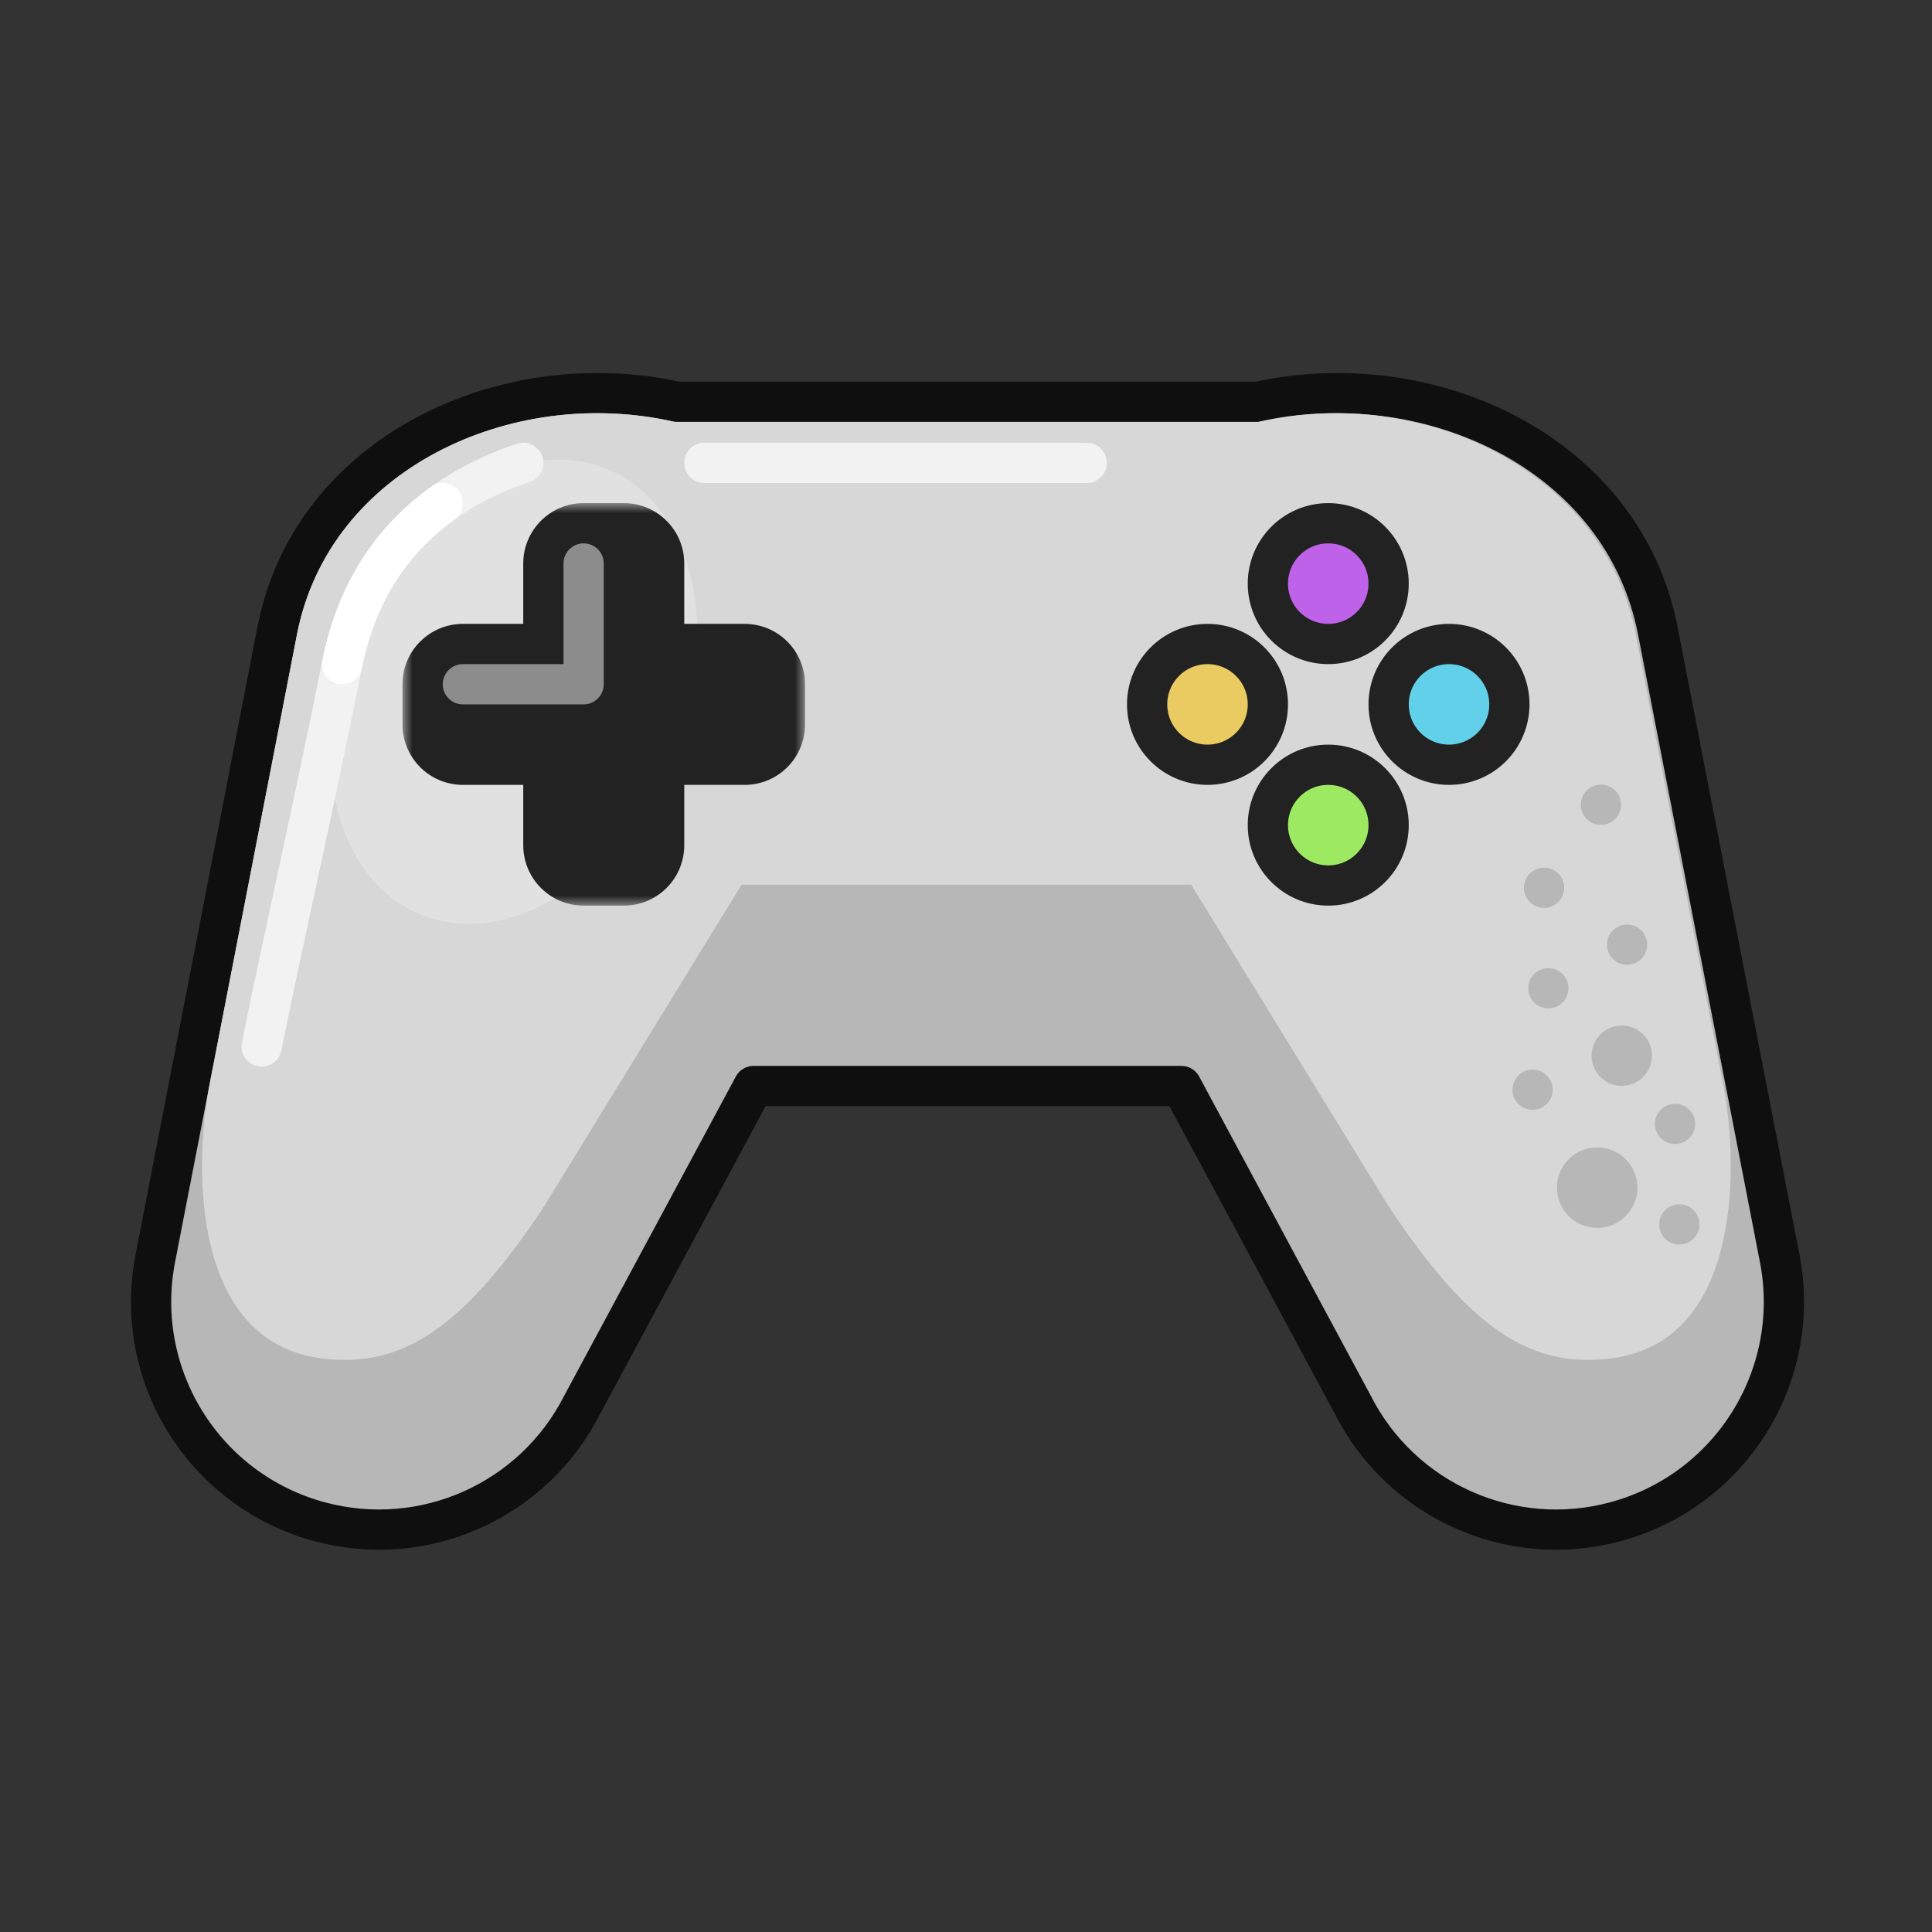 <svg width="96" height="96" viewBox="0 0 96 96" fill="none" xmlns="http://www.w3.org/2000/svg">
<rect x="0" y="0" width="96" height="96" fill="#333333" stroke="none"/>
<path d="M33.637 19.964C25.196 18.085 15.5 22.449 13.773 31.342L7.717 62.525C6.583 68.362 10.157 74.08 15.9 75.619C21.069 77.004 26.5 74.581 28.923 69.812L37.445 53.964H48.074H58.704L67.225 69.812C69.649 74.581 75.08 77.004 80.249 75.619C85.991 74.08 89.566 68.362 88.432 62.525L82.376 31.342C80.648 22.449 70.953 18.085 62.512 19.964H33.637Z" fill="#B7B7B7" stroke="#0F0F0F" stroke-width="2" stroke-linejoin="round"/>
<path d="M33.525 20.964C25.437 19.107 16.351 23.315 14.755 31.533L10.391 54C9.594 58.334 9.65 66.706 16 67.5C20 68 23 66 27 60L36.847 43.964H59.191L69.038 60C73.038 66 76.038 68 80.038 67.5C86.389 66.706 86.444 58.334 85.647 54L81.284 31.533C79.688 23.315 70.602 19.107 62.513 20.964H33.525Z" fill="#D7D7D7"/>
<ellipse cx="25.526" cy="34.372" rx="8.5" ry="12" transform="rotate(23.094 25.526 34.372)" fill="#E1E1E1"/>
<path d="M26 23C23 24 18.31 26.452 17 33C15.5 40.5 14 47 13 52" stroke="#F2F2F2" stroke-width="2" stroke-linecap="round" stroke-linejoin="round"/>
<path d="M17 33C17.796 29.018 19.843 26.55 22 25.003" stroke="white" stroke-width="2" stroke-linecap="round" stroke-linejoin="round"/>
<mask id="path-6-outside-1_201_3591" maskUnits="userSpaceOnUse" x="20" y="25" width="20" height="20" fill="black">
<rect fill="white" x="20" y="25" width="20" height="20"/>
<path fill-rule="evenodd" clip-rule="evenodd" d="M29 27C28.448 27 28 27.448 28 28V33H23C22.448 33 22 33.448 22 34V36C22 36.552 22.448 37 23 37H28V42C28 42.552 28.448 43 29 43H31C31.552 43 32 42.552 32 42V37H37C37.552 37 38 36.552 38 36V34C38 33.448 37.552 33 37 33H32V28C32 27.448 31.552 27 31 27H29Z"/>
</mask>
<path fill-rule="evenodd" clip-rule="evenodd" d="M29 27C28.448 27 28 27.448 28 28V33H23C22.448 33 22 33.448 22 34V36C22 36.552 22.448 37 23 37H28V42C28 42.552 28.448 43 29 43H31C31.552 43 32 42.552 32 42V37H37C37.552 37 38 36.552 38 36V34C38 33.448 37.552 33 37 33H32V28C32 27.448 31.552 27 31 27H29Z" fill="#5A5A5A"/>
<path d="M28 33V35H30V33H28ZM28 37H30V35H28V37ZM32 37V35H30V37H32ZM32 33H30V35H32V33ZM30 28C30 28.552 29.552 29 29 29V25C27.343 25 26 26.343 26 28H30ZM30 33V28H26V33H30ZM23 35H28V31H23V35ZM24 34C24 34.552 23.552 35 23 35V31C21.343 31 20 32.343 20 34H24ZM24 36V34H20V36H24ZM23 35C23.552 35 24 35.448 24 36H20C20 37.657 21.343 39 23 39V35ZM28 35H23V39H28V35ZM30 42V37H26V42H30ZM29 41C29.552 41 30 41.448 30 42H26C26 43.657 27.343 45 29 45V41ZM31 41H29V45H31V41ZM30 42C30 41.448 30.448 41 31 41V45C32.657 45 34 43.657 34 42H30ZM30 37V42H34V37H30ZM37 35H32V39H37V35ZM36 36C36 35.448 36.448 35 37 35V39C38.657 39 40 37.657 40 36H36ZM36 34V36H40V34H36ZM37 35C36.448 35 36 34.552 36 34H40C40 32.343 38.657 31 37 31V35ZM32 35H37V31H32V35ZM30 28V33H34V28H30ZM31 29C30.448 29 30 28.552 30 28H34C34 26.343 32.657 25 31 25V29ZM29 29H31V25H29V29Z" fill="#222222" mask="url(#path-6-outside-1_201_3591)"/>
<path d="M23 34H29V28" stroke="#8C8C8C" stroke-width="2" stroke-linecap="round" stroke-linejoin="round"/>
<circle cx="66" cy="29" r="3" fill="#BE62E9" stroke="#222222" stroke-width="2" stroke-linejoin="round"/>
<circle cx="66" cy="41" r="3" fill="#9DE962" stroke="#222222" stroke-width="2" stroke-linejoin="round"/>
<circle cx="60" cy="35" r="3" fill="#E9CB62" stroke="#222222" stroke-width="2" stroke-linejoin="round"/>
<circle cx="72" cy="35" r="3" fill="#62D0E9" stroke="#222222" stroke-width="2" stroke-linejoin="round"/>
<circle cx="83.232" cy="55.845" r="1" transform="rotate(-2.451 83.232 55.845)" fill="#B7B7B7"/>
<circle cx="76.153" cy="54.147" r="1" transform="rotate(-2.451 76.153 54.147)" fill="#B7B7B7"/>
<circle cx="76.938" cy="49.108" r="1" transform="rotate(-2.451 76.938 49.108)" fill="#B7B7B7"/>
<circle cx="76.724" cy="44.113" r="1" transform="rotate(-2.451 76.724 44.113)" fill="#B7B7B7"/>
<circle cx="79.55" cy="39.988" r="1" transform="rotate(-2.451 79.55 39.988)" fill="#B7B7B7"/>
<circle cx="80.849" cy="46.939" r="1" transform="rotate(-2.451 80.849 46.939)" fill="#B7B7B7"/>
<circle cx="83.446" cy="60.841" r="1" transform="rotate(-2.451 83.446 60.841)" fill="#B7B7B7"/>
<circle cx="79.364" cy="59.014" r="2" transform="rotate(-2.451 79.364 59.014)" fill="#B7B7B7"/>
<circle cx="80.585" cy="52.456" r="1.5" transform="rotate(-2.451 80.585 52.456)" fill="#B7B7B7"/>
<path d="M35 23H54" stroke="#F2F2F2" stroke-width="2" stroke-linecap="round" stroke-linejoin="round"/>
</svg>

